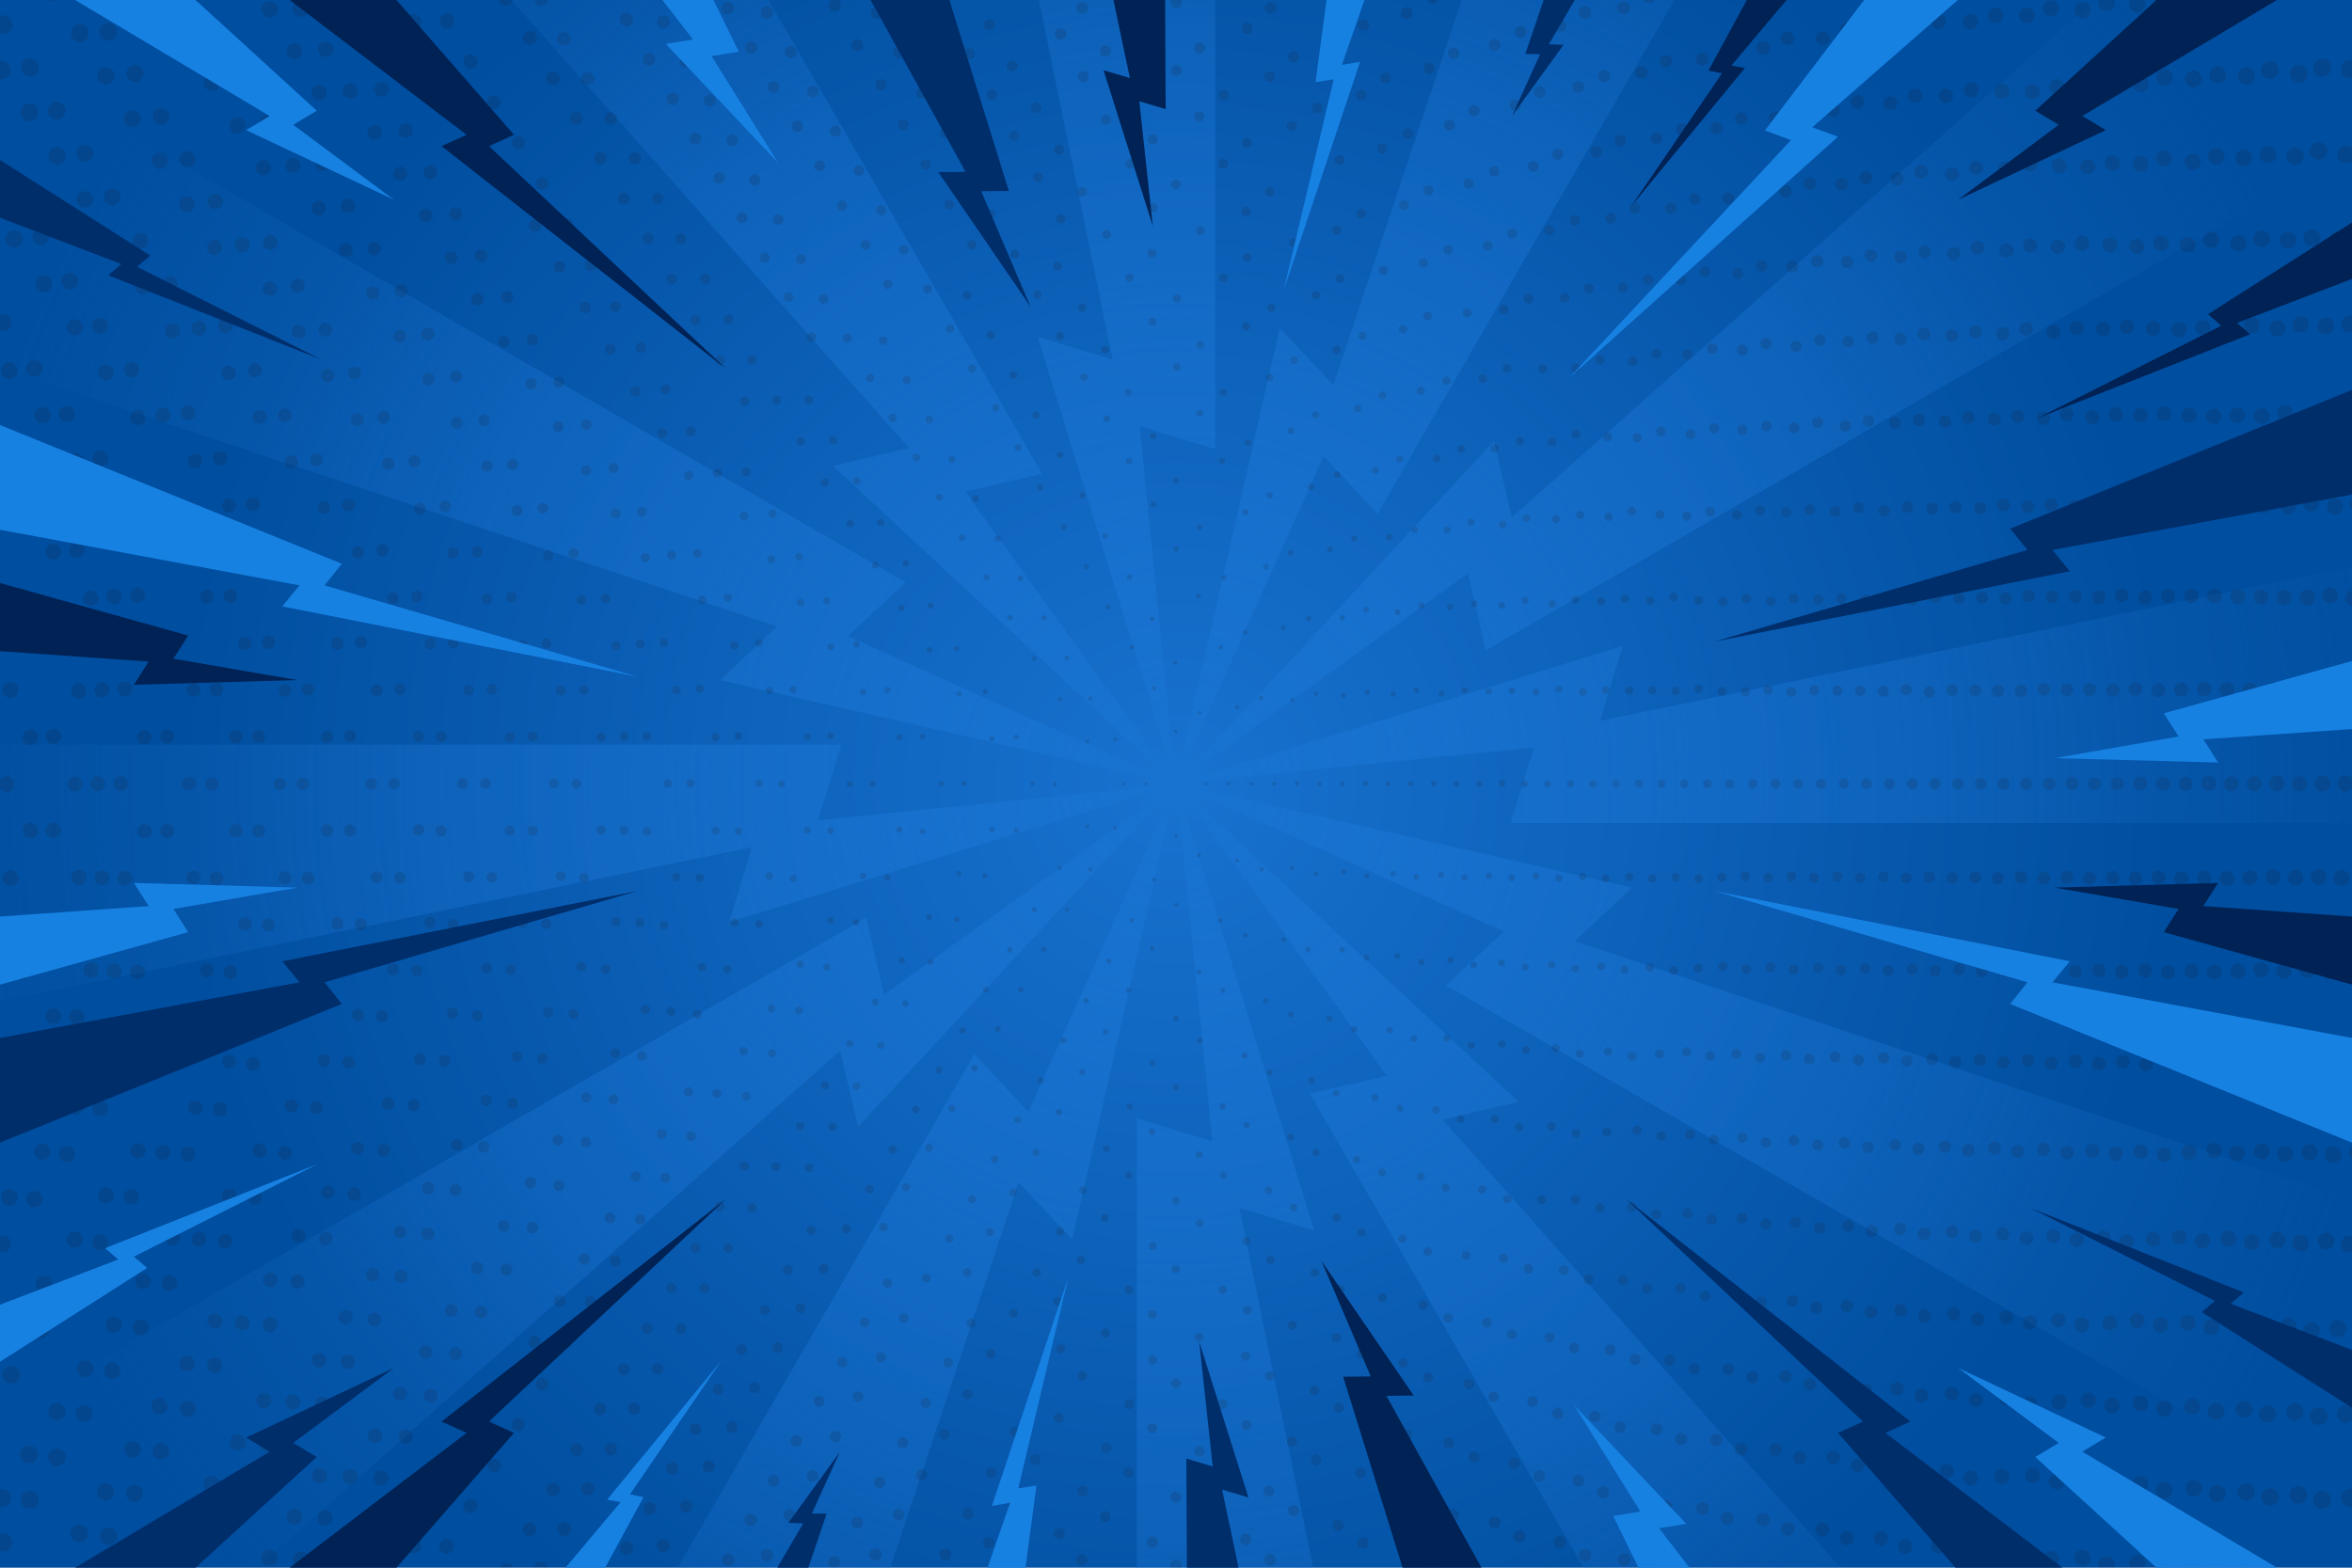 <?xml version="1.0" encoding="utf-8"?>
<!-- Generator: Adobe Illustrator 24.0.2, SVG Export Plug-In . SVG Version: 6.00 Build 0)  -->
<svg version="1.1" xmlns="http://www.w3.org/2000/svg" xmlns:xlink="http://www.w3.org/1999/xlink" x="0px" y="0px"
	 viewBox="0 0 750 500" style="enable-background:new 0 0 750 500;" xml:space="preserve">
<style type="text/css">
	.st0{fill:url(#SVGID_1_);}
	.st1{clip-path:url(#SVGID_3_);fill:url(#SVGID_4_);}
	.st2{opacity:0.38;}
	.st3{opacity:0.39;clip-path:url(#SVGID_6_);}
	
		.st4{fill:none;stroke:#1B1A28;stroke-width:6;stroke-linecap:round;stroke-linejoin:round;stroke-dasharray:0,9.983,0,9.983,0,9.983;}
	
		.st5{fill:none;stroke:#1B1A28;stroke-width:5.918;stroke-linecap:round;stroke-linejoin:round;stroke-dasharray:0,10.034,0,10.034,0,10.034;}
	
		.st6{fill:none;stroke:#1B1A28;stroke-width:5.836;stroke-linecap:round;stroke-linejoin:round;stroke-dasharray:0,9.977,0,9.977,0,9.977;}
	
		.st7{fill:none;stroke:#1B1A28;stroke-width:5.754;stroke-linecap:round;stroke-linejoin:round;stroke-dasharray:0,10.03,0,10.03,0,10.03;}
	
		.st8{fill:none;stroke:#1B1A28;stroke-width:5.672;stroke-linecap:round;stroke-linejoin:round;stroke-dasharray:0,9.972,0,9.972,0,9.972;}
	
		.st9{fill:none;stroke:#1B1A28;stroke-width:5.59;stroke-linecap:round;stroke-linejoin:round;stroke-dasharray:0,10.026,0,10.026,0,10.026;}
	
		.st10{fill:none;stroke:#1B1A28;stroke-width:5.508;stroke-linecap:round;stroke-linejoin:round;stroke-dasharray:0,9.966,0,9.966,0,9.966;}
	
		.st11{fill:none;stroke:#1B1A28;stroke-width:5.426;stroke-linecap:round;stroke-linejoin:round;stroke-dasharray:0,10.022,0,10.022,0,10.022;}
	
		.st12{fill:none;stroke:#1B1A28;stroke-width:5.344;stroke-linecap:round;stroke-linejoin:round;stroke-dasharray:0,9.959,0,9.959,0,9.959;}
	
		.st13{fill:none;stroke:#1B1A28;stroke-width:5.262;stroke-linecap:round;stroke-linejoin:round;stroke-dasharray:0,10.017,0,10.017,0,10.017;}
	
		.st14{fill:none;stroke:#1B1A28;stroke-width:5.18;stroke-linecap:round;stroke-linejoin:round;stroke-dasharray:0,9.952,0,9.952,0,9.952;}
	
		.st15{fill:none;stroke:#1B1A28;stroke-width:5.098;stroke-linecap:round;stroke-linejoin:round;stroke-dasharray:0,10.012,0,10.012,0,10.012;}
	
		.st16{fill:none;stroke:#1B1A28;stroke-width:5.016;stroke-linecap:round;stroke-linejoin:round;stroke-dasharray:0,9.944,0,9.944,0,9.944;}
	
		.st17{fill:none;stroke:#1B1A28;stroke-width:4.934;stroke-linecap:round;stroke-linejoin:round;stroke-dasharray:0,10.007,0,10.007,0,10.007;}
	
		.st18{fill:none;stroke:#1B1A28;stroke-width:4.853;stroke-linecap:round;stroke-linejoin:round;stroke-dasharray:0,9.936,0,9.936,0,9.936;}
	
		.st19{fill:none;stroke:#1B1A28;stroke-width:4.771;stroke-linecap:round;stroke-linejoin:round;stroke-dasharray:0,10.001,0,10.001,0,10.001;}
	
		.st20{fill:none;stroke:#1B1A28;stroke-width:4.689;stroke-linecap:round;stroke-linejoin:round;stroke-dasharray:0,10.069,0,10.069,0,10.069;}
	
		.st21{fill:none;stroke:#1B1A28;stroke-width:4.607;stroke-linecap:round;stroke-linejoin:round;stroke-dasharray:0,9.994,0,9.994,0,9.994;}
	
		.st22{fill:none;stroke:#1B1A28;stroke-width:4.525;stroke-linecap:round;stroke-linejoin:round;stroke-dasharray:0,10.066,0,10.066,0,10.066;}
	
		.st23{fill:none;stroke:#1B1A28;stroke-width:4.443;stroke-linecap:round;stroke-linejoin:round;stroke-dasharray:0,9.987,0,9.987,0,9.987;}
	
		.st24{fill:none;stroke:#1B1A28;stroke-width:4.361;stroke-linecap:round;stroke-linejoin:round;stroke-dasharray:0,10.062,0,10.062,0,10.062;}
	
		.st25{fill:none;stroke:#1B1A28;stroke-width:4.279;stroke-linecap:round;stroke-linejoin:round;stroke-dasharray:0,9.98,0,9.98,0,9.98;}
	
		.st26{fill:none;stroke:#1B1A28;stroke-width:4.197;stroke-linecap:round;stroke-linejoin:round;stroke-dasharray:0,10.057,0,10.057,0,10.057;}
	
		.st27{fill:none;stroke:#1B1A28;stroke-width:4.115;stroke-linecap:round;stroke-linejoin:round;stroke-dasharray:0,9.972,0,9.972,0,9.972;}
	
		.st28{fill:none;stroke:#1B1A28;stroke-width:4.033;stroke-linecap:round;stroke-linejoin:round;stroke-dasharray:0,10.053,0,10.053,0,10.053;}
	
		.st29{fill:none;stroke:#1B1A28;stroke-width:3.951;stroke-linecap:round;stroke-linejoin:round;stroke-dasharray:0,9.962,0,9.962,0,9.962;}
	
		.st30{fill:none;stroke:#1B1A28;stroke-width:3.869;stroke-linecap:round;stroke-linejoin:round;stroke-dasharray:0,10.048,0,10.048,0,10.048;}
	
		.st31{fill:none;stroke:#1B1A28;stroke-width:3.787;stroke-linecap:round;stroke-linejoin:round;stroke-dasharray:0,9.952,0,9.952,0,9.952;}
	
		.st32{fill:none;stroke:#1B1A28;stroke-width:3.705;stroke-linecap:round;stroke-linejoin:round;stroke-dasharray:0,10.042,0,10.042,0,10.042;}
	
		.st33{fill:none;stroke:#1B1A28;stroke-width:3.623;stroke-linecap:round;stroke-linejoin:round;stroke-dasharray:0,9.941,0,9.941,0,9.941;}
	
		.st34{fill:none;stroke:#1B1A28;stroke-width:3.541;stroke-linecap:round;stroke-linejoin:round;stroke-dasharray:0,10.036,0,10.036,0,10.036;}
	
		.st35{fill:none;stroke:#1B1A28;stroke-width:3.459;stroke-linecap:round;stroke-linejoin:round;stroke-dasharray:0,9.928,0,9.928,0,9.928;}
	
		.st36{fill:none;stroke:#1B1A28;stroke-width:3.377;stroke-linecap:round;stroke-linejoin:round;stroke-dasharray:0,10.028,0,10.028,0,10.028;}
	
		.st37{fill:none;stroke:#1B1A28;stroke-width:3.295;stroke-linecap:round;stroke-linejoin:round;stroke-dasharray:0,9.913,0,9.913,0,9.913;}
	
		.st38{fill:none;stroke:#1B1A28;stroke-width:3.213;stroke-linecap:round;stroke-linejoin:round;stroke-dasharray:0,10.02,0,10.02,0,10.02;}
	
		.st39{fill:none;stroke:#1B1A28;stroke-width:3.131;stroke-linecap:round;stroke-linejoin:round;stroke-dasharray:0,9.896,0,9.896,0,9.896;}
	
		.st40{fill:none;stroke:#1B1A28;stroke-width:3.049;stroke-linecap:round;stroke-linejoin:round;stroke-dasharray:0,10.011,0,10.011,0,10.011;}
	
		.st41{fill:none;stroke:#1B1A28;stroke-width:2.967;stroke-linecap:round;stroke-linejoin:round;stroke-dasharray:0,9.877,0,9.877,0,9.877;}
	
		.st42{fill:none;stroke:#1B1A28;stroke-width:2.885;stroke-linecap:round;stroke-linejoin:round;stroke-dasharray:0,10,0,10,0,10;}
	
		.st43{fill:none;stroke:#1B1A28;stroke-width:2.803;stroke-linecap:round;stroke-linejoin:round;stroke-dasharray:0,10.136,0,10.136,0,10.136;}
	
		.st44{fill:none;stroke:#1B1A28;stroke-width:2.721;stroke-linecap:round;stroke-linejoin:round;stroke-dasharray:0,9.987,0,9.987,0,9.987;}
	
		.st45{fill:none;stroke:#1B1A28;stroke-width:2.639;stroke-linecap:round;stroke-linejoin:round;stroke-dasharray:0,10.135,0,10.135,0,10.135;}
	
		.st46{fill:none;stroke:#1B1A28;stroke-width:2.557;stroke-linecap:round;stroke-linejoin:round;stroke-dasharray:0,9.971,0,9.971,0,9.971;}
	
		.st47{fill:none;stroke:#1B1A28;stroke-width:2.475;stroke-linecap:round;stroke-linejoin:round;stroke-dasharray:0,10.134,0,10.134,0,10.134;}
	
		.st48{fill:none;stroke:#1B1A28;stroke-width:2.393;stroke-linecap:round;stroke-linejoin:round;stroke-dasharray:0,9.952,0,9.952,0,9.952;}
	
		.st49{fill:none;stroke:#1B1A28;stroke-width:2.312;stroke-linecap:round;stroke-linejoin:round;stroke-dasharray:0,10.132,0,10.132,0,10.132;}
	
		.st50{fill:none;stroke:#1B1A28;stroke-width:2.229;stroke-linecap:round;stroke-linejoin:round;stroke-dasharray:0,9.929,0,9.929,0,9.929;}
	
		.st51{fill:none;stroke:#1B1A28;stroke-width:2.147;stroke-linecap:round;stroke-linejoin:round;stroke-dasharray:0,10.131,0,10.131,0,10.131;}
	
		.st52{fill:none;stroke:#1B1A28;stroke-width:2.066;stroke-linecap:round;stroke-linejoin:round;stroke-dasharray:0,9.899,0,9.899,0,9.899;}
	
		.st53{fill:none;stroke:#1B1A28;stroke-width:1.984;stroke-linecap:round;stroke-linejoin:round;stroke-dasharray:0,10.128,0,10.128,0,10.128;}
	
		.st54{fill:none;stroke:#1B1A28;stroke-width:1.902;stroke-linecap:round;stroke-linejoin:round;stroke-dasharray:0,9.86,0,9.86,0,9.86;}
	
		.st55{fill:none;stroke:#1B1A28;stroke-width:1.82;stroke-linecap:round;stroke-linejoin:round;stroke-dasharray:0,10.125,0,10.125,0,10.125;}
	
		.st56{fill:none;stroke:#1B1A28;stroke-width:1.738;stroke-linecap:round;stroke-linejoin:round;stroke-dasharray:0,9.806,0,9.806,0,9.806;}
	
		.st57{fill:none;stroke:#1B1A28;stroke-width:1.656;stroke-linecap:round;stroke-linejoin:round;stroke-dasharray:0,10.119,0,10.119,0,10.119;}
	
		.st58{fill:none;stroke:#1B1A28;stroke-width:1.574;stroke-linecap:round;stroke-linejoin:round;stroke-dasharray:0,9.726,0,9.726,0,9.726;}
	
		.st59{fill:none;stroke:#1B1A28;stroke-width:1.492;stroke-linecap:round;stroke-linejoin:round;stroke-dasharray:0,10.11,0,10.11,0,10.11;}
	
		.st60{fill:none;stroke:#1B1A28;stroke-width:1.41;stroke-linecap:round;stroke-linejoin:round;stroke-dasharray:0,9.599,0,9.599,0,9.599;}
	
		.st61{fill:none;stroke:#1B1A28;stroke-width:1.328;stroke-linecap:round;stroke-linejoin:round;stroke-dasharray:0,10.097,0,10.097,0,10.097;}
	
		.st62{fill:none;stroke:#1B1A28;stroke-width:1.246;stroke-linecap:round;stroke-linejoin:round;stroke-dasharray:0,9.366,0,9.366,0,9.366;}
	
		.st63{fill:none;stroke:#1B1A28;stroke-width:1.164;stroke-linecap:round;stroke-linejoin:round;stroke-dasharray:0,10.069,0,10.069,0,10.069;}
	
		.st64{fill:none;stroke:#1B1A28;stroke-width:1.082;stroke-linecap:round;stroke-linejoin:round;stroke-dasharray:0,8.782,0,8.782,0,8.782;}
	.st65{fill:none;stroke:#1B1A28;stroke-linecap:round;stroke-linejoin:round;stroke-dasharray:0,9.957,0,9.957,0,9.957;}
	.st66{clip-path:url(#SVGID_8_);}
	.st67{fill:#1781E2;}
	.st68{fill:#002E6B;}
	.st69{fill:#002255;}
	.st70{clip-path:url(#SVGID_8_);fill:#002255;}
	.st71{clip-path:url(#SVGID_8_);fill:#002E6B;}
	.st72{clip-path:url(#SVGID_8_);fill:#1781E2;}
</style>
<g id="BACKGROUND">
	<radialGradient id="SVGID_1_" cx="375" cy="250" r="318.689" gradientUnits="userSpaceOnUse">
		<stop  offset="0" style="stop-color:#1872CF"/>
		<stop  offset="1" style="stop-color:#004E9F"/>
	</radialGradient>
	<rect class="st0" width="750" height="500"/>
</g>
<g id="OBJECT">
	<g>
		<defs>
			<rect id="SVGID_2_" width="750" height="500"/>
		</defs>
		<clipPath id="SVGID_3_">
			<use xlink:href="#SVGID_2_"  style="overflow:visible;"/>
		</clipPath>
		<radialGradient id="SVGID_4_" cx="375" cy="250" r="397.435" gradientUnits="userSpaceOnUse">
			<stop  offset="0" style="stop-color:#1872CF"/>
			<stop  offset="1" style="stop-color:#1872CF;stop-opacity:0"/>
		</radialGradient>
		<path class="st1" d="M831.1,262.6v-98.5l-320.9,65.8l7.3-23.9l-134.3,41.4c-0.3-0.9-0.7-1.7-1.2-2.5l86.1-62l5.7,24.5L776.3,32.8
			l-49.2-85.3L482.1,165l-5.7-24.3l-95.6,103c-0.7-0.6-1.5-1.1-2.3-1.5l43.6-96.7l17.2,18.4L614-138.7L528.7-188L425.2,122.8
			l-17.1-18.2l-31.3,137c-0.6-0.1-1.3-0.2-1.9-0.2c-0.3,0-0.6,0-0.9,0l-10.6-105.5l24.1,7.3v-349.4h-98.5l65.8,320.9l-23.9-7.3
			l41.4,134.3c-0.9,0.3-1.7,0.7-2.5,1.2l-62-86.1l24.5-5.7L157.8-151.3l-85.3,49.2l217.4,245l-24.3,5.7l103,95.6
			c-0.6,0.7-1.1,1.5-1.5,2.3l-96.7-43.6l18.4-17.2L-13.7,11L-63,96.3l310.8,103.5l-18.2,17.1l137,31.3c-0.1,0.6-0.2,1.3-0.2,1.9
			c0,0.3,0,0.6,0,0.9l-105.5,10.6l7.3-24.1H-81.1v98.5l320.9-65.8l-7.3,23.9l134.3-41.4c0.3,0.9,0.7,1.7,1.2,2.5l-86.1,62l-5.7-24.5
			L-26.3,467.2l49.2,85.3l245-217.4l5.7,24.3l95.6-103c0.7,0.6,1.5,1.1,2.3,1.5l-43.6,96.7l-17.2-18.4L136,638.7l85.3,49.2
			l103.5-310.8l17.1,18.2l31.3-137c0.6,0.1,1.3,0.2,1.9,0.2c0.3,0,0.6,0,0.9,0l10.6,105.5l-24.1-7.3v349.4h98.5l-65.8-320.9
			l23.9,7.3l-41.4-134.3c0.9-0.3,1.7-0.7,2.5-1.2l62,86.1l-24.5,5.7l174.7,302.6l85.3-49.2L460,357.1l24.3-5.7l-103-95.6
			c0.6-0.7,1.1-1.5,1.5-2.3l96.7,43.6l-18.4,17.2L763.7,489l49.2-85.3L502.2,300.2l18.2-17.1l-137-31.3c0.1-0.6,0.2-1.3,0.2-1.9
			c0-0.3,0-0.6,0-0.9l105.5-10.6l-7.3,24.1H831.1z"/>
	</g>
	<g class="st2">
		<defs>
			<rect id="SVGID_5_" class="st2" width="750" height="500"/>
		</defs>
		<clipPath id="SVGID_6_">
			<use xlink:href="#SVGID_5_"  style="overflow:visible;"/>
		</clipPath>
		<g class="st3">
			<g>
				<circle class="st4" cx="375" cy="250" r="452.8"/>
			</g>
			<g>
				<circle class="st5" cx="375" cy="250" r="445.5"/>
			</g>
			<g>
				<circle class="st6" cx="375" cy="250" r="438.3"/>
			</g>
			<g>
				<circle class="st7" cx="375" cy="250" r="431"/>
			</g>
			<g>
				<circle class="st8" cx="375" cy="250" r="423.7"/>
			</g>
			<g>
				<circle class="st9" cx="375" cy="250" r="416.5"/>
			</g>
			<g>
				<circle class="st10" cx="375" cy="250" r="409.2"/>
			</g>
			<g>
				<circle class="st11" cx="375" cy="250" r="401.9"/>
			</g>
			<g>
				<circle class="st12" cx="375" cy="250" r="394.7"/>
			</g>
			<g>
				<circle class="st13" cx="375" cy="250" r="387.4"/>
			</g>
			<g>
				<circle class="st14" cx="375" cy="250" r="380.1"/>
			</g>
			<g>
				<circle class="st15" cx="375" cy="250" r="372.9"/>
			</g>
			<g>
				<circle class="st16" cx="375" cy="250" r="365.6"/>
			</g>
			<g>
				<circle class="st17" cx="375" cy="250" r="358.3"/>
			</g>
			<g>
				<circle class="st18" cx="375" cy="250" r="351.1"/>
			</g>
			<g>
				<circle class="st19" cx="375" cy="250" r="343.8"/>
			</g>
			<g>
				<circle class="st20" cx="375" cy="250" r="336.5"/>
			</g>
			<g>
				<circle class="st21" cx="375" cy="250" r="329.3"/>
			</g>
			<g>
				<circle class="st22" cx="375" cy="250" r="322"/>
			</g>
			<g>
				<circle class="st23" cx="375" cy="250" r="314.7"/>
			</g>
			<g>
				<circle class="st24" cx="375" cy="250" r="307.5"/>
			</g>
			<g>
				<circle class="st25" cx="375" cy="250" r="300.2"/>
			</g>
			<g>
				<circle class="st26" cx="375" cy="250" r="292.9"/>
			</g>
			<g>
				<circle class="st27" cx="375" cy="250" r="285.7"/>
			</g>
			<g>
				<circle class="st28" cx="375" cy="250" r="278.4"/>
			</g>
			<g>
				<circle class="st29" cx="375" cy="250" r="271.1"/>
			</g>
			<g>
				<circle class="st30" cx="375" cy="250" r="263.8"/>
			</g>
			<g>
				<circle class="st31" cx="375" cy="250" r="256.6"/>
			</g>
			<g>
				<circle class="st32" cx="375" cy="250" r="249.3"/>
			</g>
			<g>
				<circle class="st33" cx="375" cy="250" r="242"/>
			</g>
			<g>
				<circle class="st34" cx="375" cy="250" r="234.8"/>
			</g>
			<g>
				<circle class="st35" cx="375" cy="250" r="227.5"/>
			</g>
			<g>
				<circle class="st36" cx="375" cy="250" r="220.2"/>
			</g>
			<g>
				<circle class="st37" cx="375" cy="250" r="213"/>
			</g>
			<g>
				<circle class="st38" cx="375" cy="250" r="205.7"/>
			</g>
			<g>
				<circle class="st39" cx="375" cy="250" r="198.4"/>
			</g>
			<g>
				<circle class="st40" cx="375" cy="250" r="191.2"/>
			</g>
			<g>
				<circle class="st41" cx="375" cy="250" r="183.9"/>
			</g>
			<g>
				<circle class="st42" cx="375" cy="250" r="176.6"/>
			</g>
			<g>
				<circle class="st43" cx="375" cy="250" r="169.4"/>
			</g>
			<g>
				<circle class="st44" cx="375" cy="250" r="162.1"/>
			</g>
			<g>
				<circle class="st45" cx="375" cy="250" r="154.8"/>
			</g>
			<g>
				<circle class="st46" cx="375" cy="250" r="147.6"/>
			</g>
			<g>
				<circle class="st47" cx="375" cy="250" r="140.3"/>
			</g>
			<g>
				<circle class="st48" cx="375" cy="250" r="133"/>
			</g>
			<g>
				<circle class="st49" cx="375" cy="250" r="125.8"/>
			</g>
			<g>
				<circle class="st50" cx="375" cy="250" r="118.5"/>
			</g>
			<g>
				<circle class="st51" cx="375" cy="250" r="111.2"/>
			</g>
			<g>
				<circle class="st52" cx="375" cy="250" r="104"/>
			</g>
			<g>
				<circle class="st53" cx="375" cy="250" r="96.7"/>
			</g>
			<g>
				<circle class="st54" cx="375" cy="250" r="89.4"/>
			</g>
			<g>
				<circle class="st55" cx="375" cy="250" r="82.2"/>
			</g>
			<g>
				<circle class="st56" cx="375" cy="250" r="74.9"/>
			</g>
			<g>
				<circle class="st57" cx="375" cy="250" r="67.6"/>
			</g>
			<g>
				<circle class="st58" cx="375" cy="250" r="60.4"/>
			</g>
			<g>
				<circle class="st59" cx="375" cy="250" r="53.1"/>
			</g>
			<g>
				<circle class="st60" cx="375" cy="250" r="45.8"/>
			</g>
			<g>
				<circle class="st61" cx="375" cy="250" r="38.6"/>
			</g>
			<g>
				<circle class="st62" cx="375" cy="250" r="31.3"/>
			</g>
			<g>
				<circle class="st63" cx="375" cy="250" r="24"/>
			</g>
			<g>
				<circle class="st64" cx="375" cy="250" r="16.8"/>
			</g>
			<g>
				<circle class="st65" cx="375" cy="250" r="9.5"/>
			</g>
		</g>
	</g>
	<g>
		<defs>
			<rect id="SVGID_7_" width="750" height="500"/>
		</defs>
		<clipPath id="SVGID_8_">
			<use xlink:href="#SVGID_7_"  style="overflow:visible;"/>
		</clipPath>
		<g class="st66">
			<polygon class="st67" points="101,35.3 10.9,-47 -12.3,-21.6 86,37 78.5,41.5 125.6,63.7 93.5,39.8 			"/>
			<polygon class="st68" points="321.7,60.9 285.4,-55.7 252.5,-45.4 307.9,54.8 299.2,54.9 328.6,97.8 312.9,61 			"/>
			<polygon class="st69" points="371.7,34.8 371.1,-87.3 336.7,-87.1 360.3,24.9 351.9,22.4 367.6,72.1 363.3,32.3 			"/>
			<polygon class="st67" points="235.6,16.5 181.8,-93.1 150.9,-77.9 221,12.6 212.3,14 248.1,51.9 226.9,17.9 			"/>
			<polygon class="st69" points="163.9,43 83.7,-49 57.7,-26.4 148.8,43 140.8,46.6 231.6,117.7 155.9,46.6 			"/>
			<polygon class="st69" points="60,202.7 -57.6,169.9 -66.8,203 47.4,211 42.7,218.4 94.8,216.9 55.3,210.1 			"/>
			<polygon class="st67" points="109,179.8 -4.1,133.9 -17,165.8 95.5,186.7 90,193.4 203.2,215.8 103.5,186.7 			"/>
			<polygon class="st68" points="47.9,81.5 -17.3,40 -29,58.4 38.7,84.2 34.5,87.8 102.5,114.7 43.7,85.1 			"/>
		</g>
		<g class="st66">
			<polygon class="st68" points="101,464.7 10.9,547 -12.3,521.6 86,463 78.5,458.5 125.6,436.3 93.5,460.2 			"/>
			<polygon class="st69" points="163.9,457 83.7,549 57.7,526.4 148.8,457 140.8,453.4 231.6,382.3 155.9,453.4 			"/>
			<polygon class="st67" points="60,297.3 -57.6,330.1 -66.8,297 47.4,289 42.7,281.6 94.8,283.1 55.3,289.9 			"/>
			<polygon class="st68" points="109,320.2 -4.1,366.1 -17,334.2 95.5,313.3 90,306.6 203.2,284.2 103.5,313.3 			"/>
			<polygon class="st67" points="46.9,404.4 -18.3,446 -30,427.6 37.7,401.7 33.5,398.1 101.4,371.2 42.7,400.8 			"/>
		</g>
		<g class="st66">
			<polygon class="st67" points="649,464.7 739.1,547 762.3,521.6 664,463 671.5,458.5 624.4,436.3 656.5,460.2 			"/>
			<polygon class="st68" points="586.1,457 666.3,549 692.3,526.4 601.2,457 609.2,453.4 518.4,382.3 594.1,453.4 			"/>
			<polygon class="st69" points="690,297.3 807.6,330.1 816.8,297 702.6,289 707.3,281.6 655.2,283.1 694.7,289.9 			"/>
			<polygon class="st67" points="641,320.2 754.1,366.1 767,334.2 654.5,313.3 660,306.6 546.8,284.2 646.5,313.3 			"/>
			<polygon class="st68" points="702.1,418.5 767.3,460 779,441.6 711.3,415.8 715.5,412.2 647.5,385.3 706.3,414.9 			"/>
		</g>
		<polygon class="st70" points="428.3,439.1 464.6,555.7 497.5,545.4 442.1,445.2 450.8,445.1 421.4,402.2 437.1,439 		"/>
		<polygon class="st71" points="378.3,465.2 378.9,587.3 413.3,587.1 389.7,475.1 398.1,477.6 382.4,427.9 386.7,467.7 		"/>
		<polygon class="st72" points="514.4,483.5 568.2,593.1 599.1,577.9 529,487.4 537.7,486 501.9,448.1 523.1,482.1 		"/>
		<polygon class="st71" points="263.6,482.8 242.6,544.7 225.1,538.8 256.1,485.9 251.4,485.7 267.8,463.1 258.9,482.7 		"/>
		<polygon class="st72" points="330.5,473.8 319.7,554.5 297,551.5 322.1,479.3 316.3,480.3 340.7,407.3 324.7,474.7 		"/>
		<polygon class="st72" points="205.2,477.5 176.3,530.7 161.3,522.6 197.9,479.1 193.6,478.3 230,434 200.9,476.6 		"/>
		<g class="st66">
			<polygon class="st69" points="649,35.3 739.1,-47 762.3,-21.6 664,37 671.5,41.5 624.4,63.7 656.5,39.8 			"/>
			<polygon class="st68" points="486.4,17.2 507.4,-44.7 524.9,-38.8 493.9,14.1 498.6,14.3 482.2,36.9 491.1,17.3 			"/>
			<polygon class="st67" points="562.8,41.6 636.7,-55.6 664.1,-34.8 577.9,40.6 586.1,43.6 500.3,120.6 571.1,44.7 			"/>
			<polygon class="st67" points="419.5,26.2 430.3,-54.5 453,-51.5 427.9,20.7 433.7,19.7 409.3,92.7 425.3,25.3 			"/>
			<polygon class="st69" points="544.8,22.5 573.7,-30.7 588.7,-22.6 552.1,20.9 556.4,21.7 520,66 549.1,23.4 			"/>
			<polygon class="st67" points="690,227.5 807.6,194.8 816.8,227.9 702.6,235.8 707.3,243.2 655.2,241.8 694.7,234.9 			"/>
			<polygon class="st68" points="641,168.6 754.1,122.7 767,154.6 654.5,175.4 660,182.2 546.8,204.6 646.5,175.4 			"/>
			<polygon class="st69" points="704.1,100.2 769.3,58.7 781,77.1 713.3,103 717.5,106.6 649.6,133.4 708.3,103.9 			"/>
		</g>
	</g>
</g>
</svg>
